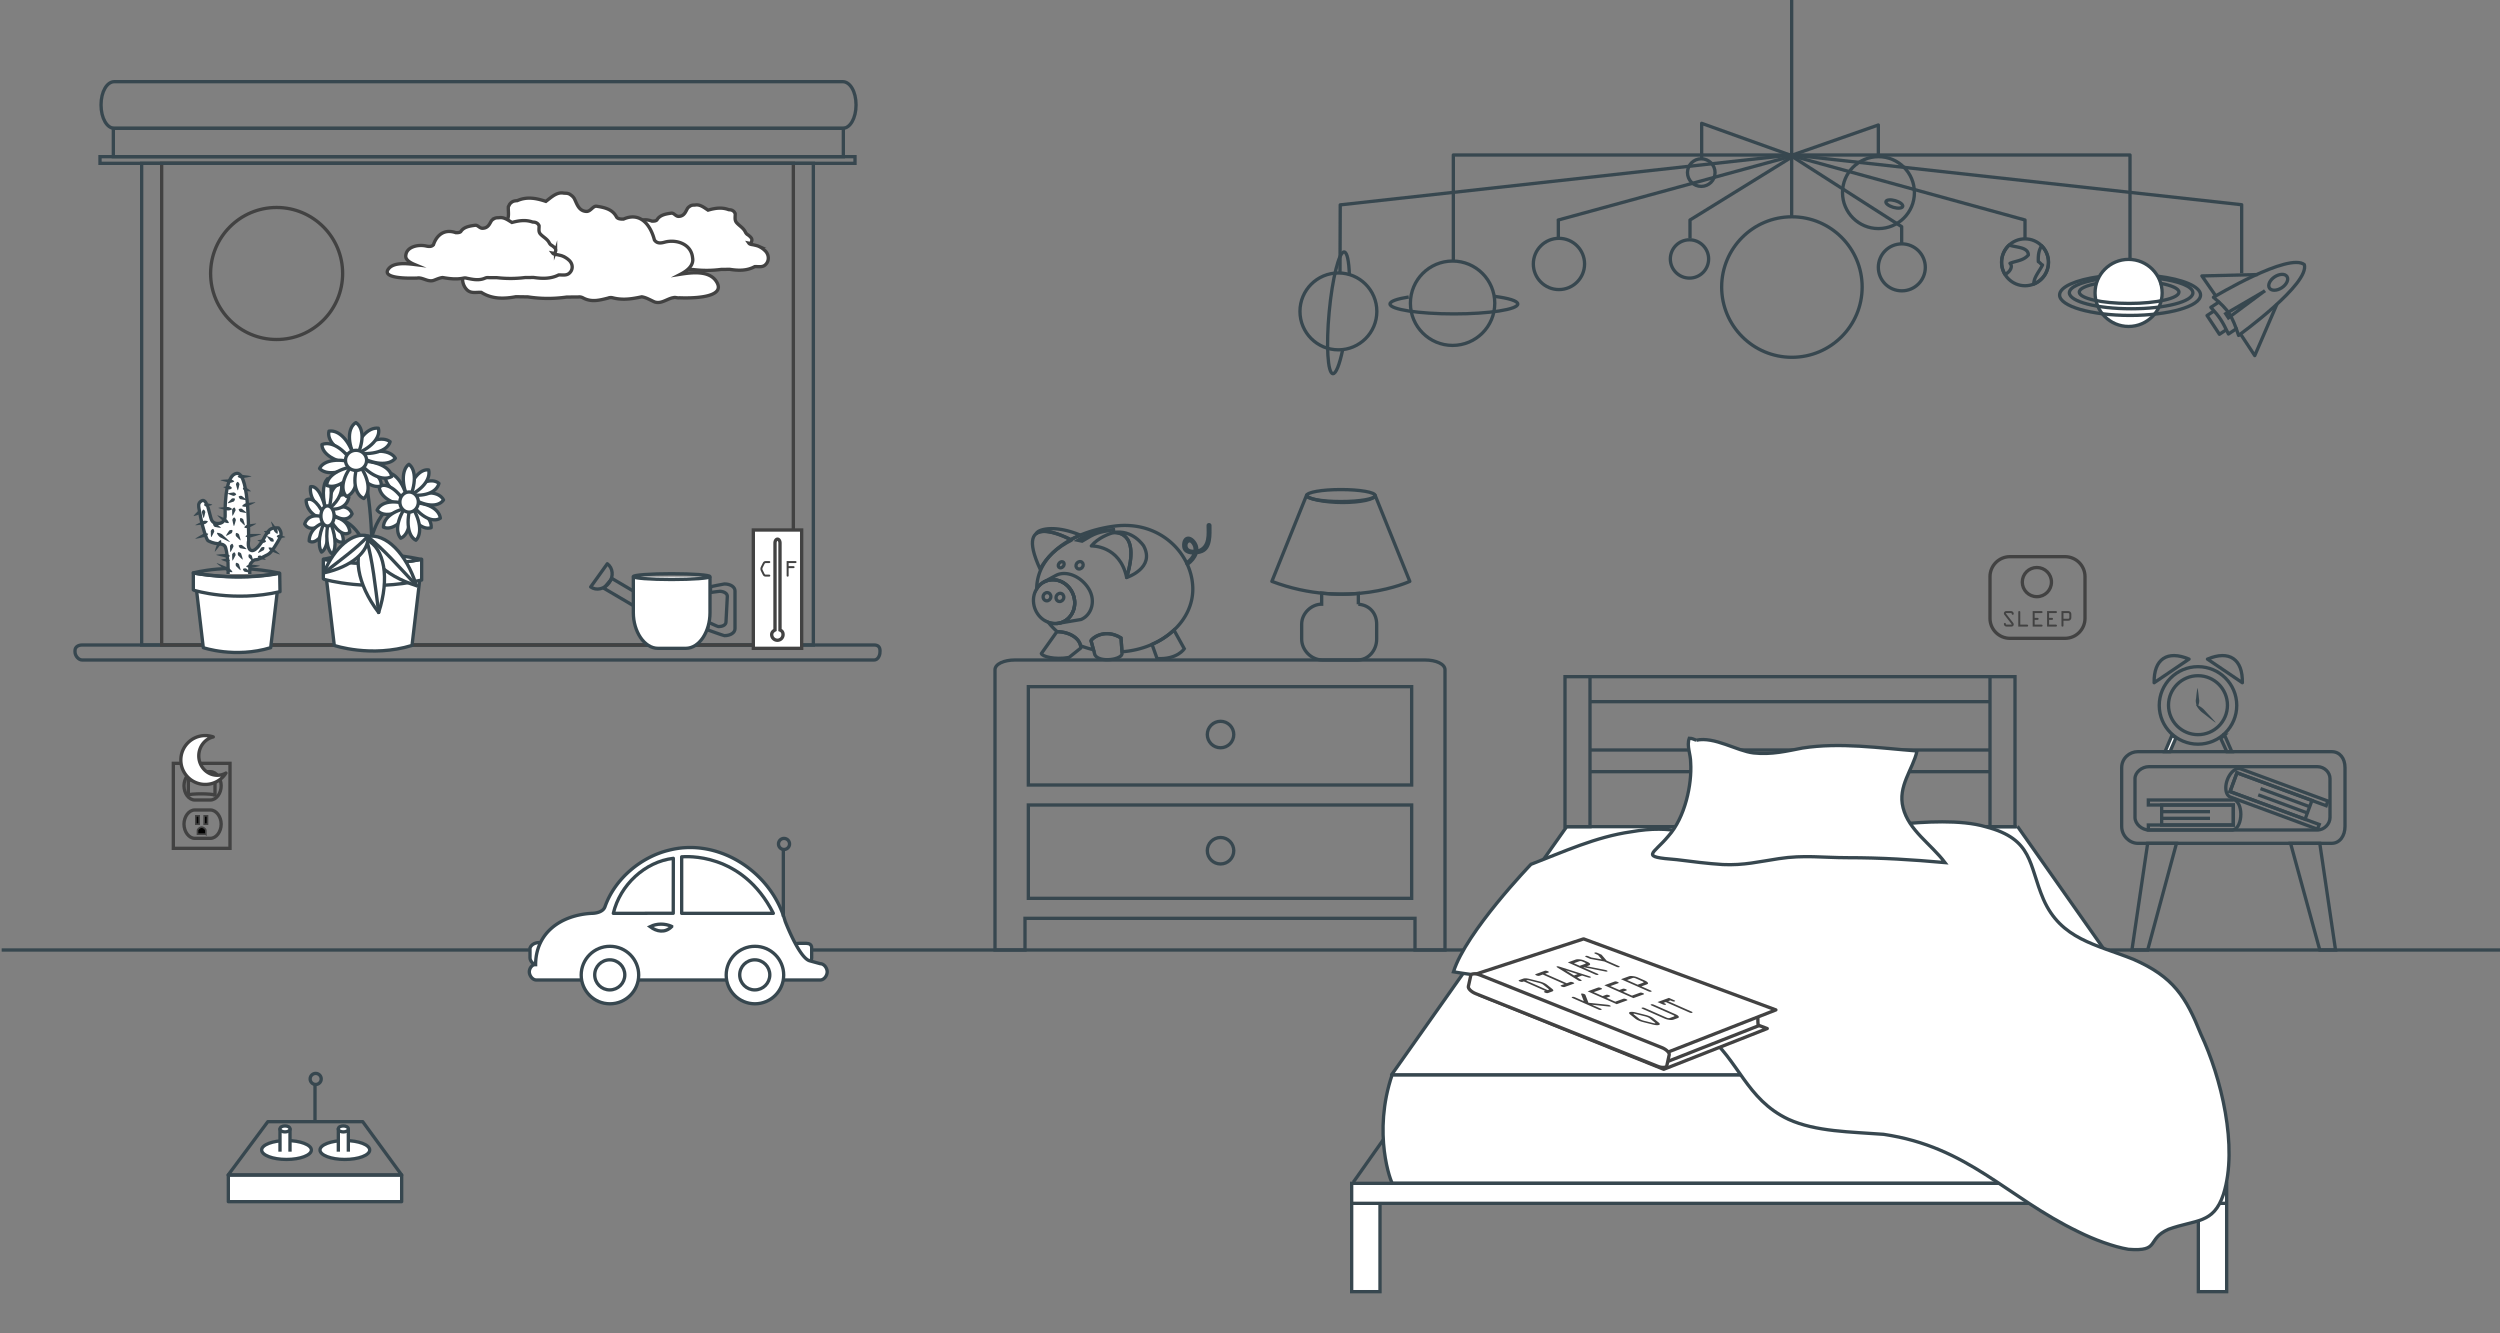 <svg xmlns="http://www.w3.org/2000/svg" xmlns:xlink="http://www.w3.org/1999/xlink" width="1500" height="800">
  <rect width="100%" height="100%" fill="#808080" stroke="none"/>
  <g id="Static" stroke="#37474F" stroke-width="2" stroke-miterlimit="10">
    <path id="floor" fill="none" d="M1 570h1500"/>
    <g id="nightstand" fill="none">
      <path id="standSurface" d="M1398.926 451h-116.229c-4.971 0-9.697 3.942-9.697 9.629v35.178c0 5.687 4.727 10.193 9.697 10.193h116.229c4.969 0 8.074-4.507 8.074-10.193v-35.178c0-5.687-3.105-9.629-8.074-9.629zm-.926 39.515c0 3.772-3.334 7.485-7.649 7.485H1289.39c-4.316 0-8.39-3.713-8.39-7.485v-23.331c0-3.773 4.073-7.184 8.39-7.184h100.961c4.315 0 7.649 3.41 7.649 7.184v23.331z"/>
      <path id="standLegLeft" d="M1306.032 505.5l-17.428 64.5h-9.451l9.451-64H1307"/>
      <path id="standLegRight" d="M1374.205 505.5l17.664 64.5h9.449l-9.449-64H1373"/>
      <g id="bookLeft">
        <path id="pagesLeft" d="M1297 483h43v12h-43z"/>
        <path id="coverLeft" d="M1344.5 488.5c0 4.48-1.73 8.45-4 9.141-.24.069-.49.359-.75.359H1289v-3h51v-12h-51v-3h50.75c.26 0 .51-.21.75-.141 2.27.691 4 4.161 4 8.641z"/>
        <path id="pageLineLeftB" d="M1297 487h29"/>
        <path id="pageLineLeftA" d="M1297 491h29"/>
      </g>
      <g id="bookRight">
        <path id="pagesRight" transform="rotate(110.249 1362.642 477.593)" d="M1356.656 453.634h11.999v48.001h-11.999z"/>
        <path id="coverRight" d="M1336.386 467.941c1.552-4.203 4.641-7.029 7.24-6.805.274.026.548.085.817.185l52.286 19.294-1.038 2.814-53.477-19.732-4.152 11.258 53.475 19.732-1.039 2.815-52.285-19.295a3.195 3.195 0 0 1-.742-.39c-2.122-1.518-2.635-5.672-1.085-9.876z"/>
        <path id="pageLineRightB" d="M1384.947 487.992l-30.021-11.078"/>
        <path id="pageLineRightA" d="M1386.332 484.24l-30.02-11.078"/>
      </g>
    </g>
    <g id="bed">
      <path fill="#FFFFFF" stroke-linejoin="round" d="M1210.449 495.75L1315 644.363V645H835l-.051-.137L940 496h270"/>
      <path fill="#FFFFFF" d="M835.43 644.449c-12.309 35.701-.592 65.551 0 65.551H835h481l-.175-1c.593 0 12.308-29.35 0-65.051L1316 645H835"/>
      <path fill="none" d="M939 406h15v90h-15zM1194 406h15v90h-15zM954 406h240v15H954zM954 450h240v13H954zM829.942 683.868l-17.993 25.495"/>
      <path fill="#FFFFFF" d="M811 710h525v12H811zM811 722h17v53h-17zM1319 722h17v53h-17z"/>
      <path fill="#FFFFFF" stroke-linecap="round" d="M918.582 518.592c19.499-7.499 38.998-16.498 59.997-19.498 25.499-4.5 35.998 1.5 59.997 7.5 37.498 7.499 64.496-6 100.494-12 15-1.5 37.499-3 52.498 1.5 28.498 7.5 25.498 22.498 34.498 43.498 10.5 23.998 31.498 26.998 53.997 35.998 23.999 10.499 31.499 22.499 40.498 44.997 12 25.499 22.499 67.497 13.5 95.996-6 17.999-16.5 14.999-32.999 20.999-13.499 5.999-4.5 13.499-23.998 11.999-9-1.5-21-6-29.999-10.5-43.498-20.999-65.997-50.997-116.994-58.497-19.499-1.5-40.498-1.5-56.997-8.999-25.499-12-29.998-35.998-49.498-50.998-44.997-37.498-98.994-28.498-151.492-37.498 7.5-23.998 46.498-64.497 46.498-64.497z"/>
      <path fill="#FFFFFF" d="M1017.76 444.129c10.899-2.35 24.314 6.461 34.376 7.637 10.899 1.174 20.122-1.176 29.344-2.938 22.638-3.524 46.114 0 68.752 1.762-2.515 11.161-11.738 21.146-8.384 34.07 3.354 13.51 16.768 21.734 25.152 32.895-20.123-1.763-37.729-2.937-58.689-2.937-14.254 0-25.992-1.763-41.083.587-11.739 1.764-20.961 4.112-33.538 3.525-9.222-.588-18.445-1.762-27.668-2.938-22.637-1.762-14.254-2.937-5.03-14.097 10.062-11.161 14.253-31.133 13.414-44.056 0-5.287-2.516-9.986-.837-14.686 1.675.001 2.514.588 4.191 1.176"/>
    </g>
  </g>
  <g id="Objects">
    <g id="window_1_" fill="none" stroke="#37474F" stroke-width="2" stroke-miterlimit="10">
      <path id="windowSill" d="M528 391.086c0 2.412-1.364 4.914-3.521 4.914H49.28c-2.157 0-4.28-2.502-4.28-4.914v-.672c0-2.412 2.123-3.414 4.28-3.414h475.198c2.157 0 3.521 1.002 3.521 3.414v.672z"/>
      <path id="windowFrame" d="M85 98h403v289H85z"/>
    </g>
    <g id="dresser" fill="none" stroke="#37474F" stroke-width="2" stroke-miterlimit="10">
      <path id="dresserFrame" d="M867 401.908V570h-18v-19H615v19h-18V401.908c0-3.508 5.361-5.908 11.991-5.908h246c6.63 0 12.009 2.4 12.009 5.908z"/>
      <g id="drawers">
        <path id="drawerBottom" d="M617 483h230v56H617z"/>
        <path id="drawerTop" d="M617 412h230v59H617z"/>
      </g>
      <g id="knobs">
        <circle id="knobTop" cx="732.324" cy="440.72" r="7.94"/>
        <circle id="knobBottom" cx="732.324" cy="510.439" r="7.94"/>
      </g>
    </g>
    <g id="sleep">
      <path id="sleepMount" fill="none" stroke="#424242" stroke-width="2" stroke-linecap="round" stroke-linejoin="round" stroke-miterlimit="10" d="M1251 371c0 6.627-5.373 12-12 12h-33c-6.627 0-12-5.373-12-12v-25c0-6.627 5.373-12 12-12h33c6.627 0 12 5.373 12 12v25z"/>
      <circle id="sleepButton" fill="none" stroke="#424242" stroke-width="2" stroke-linecap="round" stroke-linejoin="round" stroke-miterlimit="10" cx="1222.125" cy="349.25" r="8.75"/>
      <g id="sleepText" fill="#424242">
        <path d="M1207.828 373.622c.238.312.42.587.42.995 0 .9-.684 1.355-1.512 1.355h-2.639c-.455 0-.852-.084-1.211-.384-.324-.264-.564-.696-.564-1.115 0-.384.217-.72.637-.72.348 0 .563.288.563.612 0 .36.191.408.527.408h2.604c.096 0 .396.036.396-.144 0-.096-.168-.276-.217-.348l-4.113-5.289c-.252-.324-.396-.564-.396-.984 0-.479.229-.887.637-1.151.336-.216.611-.216.994-.216h2.543c.455 0 .84.096 1.188.396.313.276.564.72.564 1.139 0 .384-.193.696-.625.696-.359 0-.574-.228-.574-.563 0-.408-.205-.468-.576-.468h-2.543c-.133 0-.408-.036-.408.167 0 .108.133.252.18.324l4.125 5.29zM1216.287 374.773c.313 0 .6.168.6.6s-.287.6-.6.6h-5.324v-8.731c0-.384.168-.6.6-.6s.6.216.6.6v7.532h4.124zM1224.928 374.773c.311 0 .6.168.6.6s-.289.6-.6.6h-5.326v-9.331h5.326c.311 0 .6.168.6.6 0 .432-.289.6-.6.6h-4.127v2.866h1.764c.313 0 .6.168.6.6s-.287.6-.6.6h-1.764v2.867h4.127zM1233.568 374.773c.311 0 .6.168.6.6s-.289.6-.6.6h-5.326v-9.331h5.326c.311 0 .6.168.6.6 0 .432-.289.6-.6.6h-4.127v2.866h1.764c.313 0 .6.168.6.6s-.287.6-.6.6h-1.764v2.867h4.127zM1238.082 375.373c0 .384-.168.6-.6.6s-.6-.216-.6-.6v-8.731h3.98c.553 0 .947.084 1.379.492.518.48.564.924.564 1.571v1.631c0 .611-.047 1.043-.492 1.535-.467.527-.959.576-1.607.576h-2.625v2.926zm0-4.126h2.662c.707 0 .863-.18.863-.863v-1.679c0-.684-.156-.863-.863-.863h-2.662v3.405z"/>
      </g>
    </g>
    <g id="nightLight" stroke="#424242" stroke-miterlimit="10">
      <path id="nightLightMount" fill="none" stroke-width="2" d="M104 458h34v51h-34z"/>
      <g id="prongs">
        <path id="ground" d="M123.5 500.5v-2.151c0-1.169-1.754-2.099-2.5-2.099-.744 0-2.5.963-2.5 2.131v2.119h5z"/>
        <path id="prongRight" d="M122.5 489.5h2v5h-2z"/>
        <path id="prongLeft" d="M117.5 489.5h2v5h-2z"/>
      </g>
      <g id="outlets" fill="none" stroke-width="2">
        <path id="outletBottom" d="M126.22 503c3.578 0 6.482-4.023 6.482-8.5s-2.904-8.5-6.482-8.5h-9.343c-3.582 0-6.482 4.023-6.482 8.5 0 4.478 2.9 8.5 6.482 8.5h9.343z"/>
        <path id="outletTop" d="M126.22 480c3.578 0 6.482-4.023 6.482-8.5s-2.904-8.5-6.482-8.5h-9.343c-3.582 0-6.482 4.023-6.482 8.5 0 4.478 2.9 8.5 6.482 8.5h9.343z"/>
      </g>
      <path id="moonLightBottom" fill="none" stroke-width="2" stroke-linecap="round" stroke-linejoin="round" d="M128.362 477c0-.387-4.118-.701-7.681-.701-3.563 0-7.682.314-7.682.701v-9h16v9"/>
      <path id="moonLightTop" fill="#FFFFFF" stroke-width="2" stroke-linecap="square" stroke-linejoin="round" d="M135.559 463.834a14.635 14.635 0 0 1-12.394 6.826c-8.095 0-14.666-6.56-14.666-14.654 0-8.107 6.57-14.666 14.666-14.666 1.674 0 3.295.288 4.799.811-4.97 1.163-8.692 5.813-8.692 11.359 0 6.432 4.991 11.646 11.146 11.646 1.856 0 3.605-.468 5.141-1.322z"/>
    </g>
    <g id="outside_1_">
      <path id="sky" fill="none" stroke="#424242" stroke-width="2" stroke-miterlimit="10" d="M97 98h379v289H97z"/>
      <path id="moonCutout" fill="none" d="M204.31 174.084c-7.865 10.351-21.908 14.695-34.621 9.739-15.366-5.991-22.966-23.304-16.975-38.671 4.235-10.86 14.125-17.84 24.986-18.885"/>
      <circle id="outsideSun" fill="none" stroke="#424242" stroke-width="2" stroke-miterlimit="10" cx="165.974" cy="164.096" r="39.609"/>
      <g id="clouds" fill="#FFFFFF" stroke="#424242" stroke-width="2" stroke-miterlimit="10">
        <path id="cloudRight" d="M369.476 161.938c-.931-.214-1.684.199-2.563.058-.542.02-1.133.032-1.762.041-6.916.083-18.284-.668-14.316-6.054 3.029-4.244 10.704-3.427 15.55-2.775-3.138-1.4-5-3.032-5.246-4.926a3.465 3.465 0 0 1 .051-1.166c.574-5.258 7.053-6.913 11.85-5.898.422.099.841.192 1.249.256.816.127 1.593.139 2.29-.141a2.96 2.96 0 0 0 1.159-.854c1.507-4.943 4.896-8.93 10.085-8.574 1.039.072 2.15.318 3.339.776.988.006 2.319.006 2.984-.712 1.663-2.874 4.99-3.592 8.649-4.072 1.664-.239 2.662 2.155 4.658 1.917 3.326-.241 3.992-3.113 5.146-4.92.526-.672 1.177-1.069 1.853-1.466a4.238 4.238 0 0 1 1.251-.354c.442-.021.892-.043 1.347-.058 2.601-.456 4.721 1.012 6.865 2.455.307.207.613.413.922.614 4.166-1.198 8.201-1.861 12.397-.274.293.019.594.038.896.075.3.04.602.098.895.198.326.132.626.299.897.496.271.196.512.424.709.68.086.286.347.552.477.819.129 1.858-.521 3.851.78 5.447 1.691 1.992 4.165 3.188 5.337 5.713.129.265.325.597.579.903.255.306.569.583.936.741.253.2.515.396.767.604.506.414.967.881 1.355 1.45.145.275.236.56.264.854.028.296-.008.601-.118.92a3.777 3.777 0 0 1-.238.62 5.332 5.332 0 0 1-.343.6c-.154.196-.62.097-1.083 0 .62.88 2.322.783 3.379 1.133.399.082.798.165 1.183.285.41.095.811.22 1.204.396a12.91 12.91 0 0 1 2.515 1.448c.464.341.895.708 1.282 1.094 2.608 2.336 2.91 6.476.046 8.82-1.406 1.103-3.146.92-4.847.86a10.975 10.975 0 0 0-1.258.009c-4.743 2.581-9.867 2.442-15.047 1.618l-1.761.026c-.565.008-1.13.013-1.694.021l-1.694.019c-5.792.758-11.217.758-16.919.061l-1.689-.004-1.583-.005c-.529-.001-1.057-.004-1.583-.006a3.755 3.755 0 0 0-2.099.299c-3.271 1.545-6.392 1.062-9.559.398-.453-.095-.907-.193-1.36-.286-.683-.25-1.437-.25-2.039-.112-3.823.846-7.301.529-10.979-.088a145.65 145.65 0 0 1-1.591-.28c-1.895.229-3.704 1.195-5.512 1.886-2.713.827-4.972-.828-7.583-1.466-.428-.087-.68-.119-.68-.119z"/>
        <path id="cloudCenter" d="M404.092 178.587c1.287-.345 2.33.32 3.545.091.749.032 1.567.053 2.437.067 9.566.134 25.292-1.077 19.803-9.752-4.19-6.835-14.806-5.521-21.51-4.47 4.341-2.256 6.916-4.885 7.256-7.936a6.454 6.454 0 0 0-.07-1.875c-.794-8.471-9.756-11.138-16.391-9.502-.584.159-1.163.31-1.727.412-1.13.204-2.204.221-3.167-.227-.578-.271-1.116-.71-1.603-1.375-2.085-7.965-6.773-14.386-13.951-13.812-1.437.116-2.973.511-4.618 1.25-1.367.011-3.208.011-4.128-1.147-2.3-4.629-6.901-5.787-11.963-6.56-2.301-.386-3.682 3.472-6.443 3.087-4.601-.386-5.522-5.014-7.118-7.925-.728-1.083-1.627-1.724-2.563-2.362a5.282 5.282 0 0 0-1.731-.57c-.612-.034-1.234-.071-1.863-.095-3.598-.735-6.53 1.63-9.496 3.954a95.07 95.07 0 0 1-1.276.988c-5.762-1.929-11.344-2.998-17.147-.44-.406.031-.822.061-1.239.121a5.537 5.537 0 0 0-1.238.317c-.45.213-.866.483-1.24.798a5.22 5.22 0 0 0-.981 1.095c-.12.46-.479.889-.66 1.319-.179 2.995.721 6.206-1.079 8.773-2.34 3.21-5.762 5.138-7.382 9.204-.179.428-.45.961-.801 1.456-.353.492-.788.939-1.295 1.193-.351.321-.712.637-1.061.972a10.64 10.64 0 0 0-1.875 2.336c-.199.443-.326.9-.365 1.375-.038.477.011.969.163 1.483.08.333.192.667.329.999.135.326.296.649.474.964.214.315.857.157 1.499 0-.857 1.418-3.211 1.262-4.674 1.825-.552.132-1.104.266-1.636.46a8.14 8.14 0 0 0-1.666.636 17.196 17.196 0 0 0-3.479 2.334 16.488 16.488 0 0 0-1.773 1.762c-3.608 3.765-4.025 10.432-.064 14.209 1.945 1.777 4.352 1.482 6.704 1.386a12.763 12.763 0 0 1 1.74.014c6.561 4.157 13.648 3.935 20.814 2.607.813.013 1.625.029 2.436.042.782.013 1.563.02 2.344.033l2.343.03c8.012 1.222 15.517 1.222 23.404.099.78-.001 1.559-.004 2.337-.006.73-.004 1.46-.006 2.19-.008l2.189-.01c1.027-.185 2.071.037 2.904.48 4.524 2.489 8.841 1.712 13.223.643.626-.155 1.254-.313 1.882-.461.944-.404 1.987-.404 2.82-.181 5.289 1.362 10.099.853 15.187-.141.727-.143 1.458-.295 2.2-.451 2.622.369 5.123 1.926 7.625 3.038 3.752 1.333 6.877-1.334 10.489-2.362.588-.132.936-.184.936-.184z"/>
        <path id="cloudLeft" d="M251.803 166.803c-.931-.199-1.684.185-2.563.053-.542.018-1.133.03-1.762.038-6.916.078-18.284-.621-14.316-5.626 3.029-3.944 10.704-3.186 15.55-2.579-3.138-1.301-5-2.818-5.246-4.578a2.992 2.992 0 0 1 .051-1.083c.574-4.887 7.053-6.426 11.85-5.482.422.092.841.179 1.249.238.816.118 1.593.129 2.29-.131.418-.156.807-.41 1.159-.793 1.507-4.595 4.896-8.3 10.085-7.969 1.039.067 2.15.295 3.339.721.988.006 2.319.006 2.984-.662 1.663-2.671 4.99-3.339 8.649-3.785 1.664-.223 2.662 2.003 4.658 1.781 3.326-.223 3.992-2.893 5.146-4.572.526-.625 1.177-.994 1.853-1.363a4.5 4.5 0 0 1 1.251-.329c.442-.02.892-.041 1.347-.054 2.601-.424 4.721.94 6.865 2.281.307.192.613.383.922.57 4.166-1.114 8.201-1.73 12.397-.255.293.018.594.035.896.069.3.037.602.091.895.184.326.123.626.278.897.46.271.183.512.395.709.632.086.265.347.513.477.76.129 1.728-.521 3.58.78 5.063 1.691 1.852 4.165 2.963 5.337 5.31.129.247.325.555.579.839.255.284.569.542.936.688.253.186.515.368.767.562.506.385.967.819 1.355 1.347.145.256.236.52.264.793.028.275-.008.559-.118.855a3.389 3.389 0 0 1-.238.576 4.931 4.931 0 0 1-.343.558c-.154.182-.62.09-1.083 0 .62.818 2.322.728 3.379 1.053.399.076.798.153 1.183.265.41.088.811.204 1.204.368a13.175 13.175 0 0 1 2.515 1.346c.464.317.895.658 1.282 1.017 2.608 2.172 2.91 6.019.046 8.198-1.406 1.025-3.146.855-4.847.799a11.703 11.703 0 0 0-1.258.009c-4.743 2.398-9.867 2.27-15.047 1.504l-1.761.024c-.565.007-1.13.012-1.694.02l-1.694.017c-5.792.705-11.217.705-16.919.057a267681.376 267681.376 0 0 1-3.272-.008c-.529-.001-1.057-.004-1.583-.006a4.026 4.026 0 0 0-2.099.277c-3.271 1.437-6.392.988-9.559.371-.453-.089-.907-.18-1.36-.266-.683-.233-1.437-.233-2.039-.104-3.823.786-7.301.492-10.979-.082-.526-.083-1.054-.17-1.591-.26-1.895.213-3.704 1.111-5.512 1.753-2.713.768-4.972-.77-7.583-1.363-.428-.076-.68-.106-.68-.106z"/>
      </g>
    </g>
    <g id="pail" stroke="#37474F" stroke-width="2" stroke-miterlimit="10">
      <g id="pailBody_1_">
        <path id="pailSpout" fill="none" stroke-linecap="round" stroke-linejoin="round" d="M379.974 363.354l-17.689-10.422 4.885-5.847 12.804 7.544"/>
        <path id="pailHandle" fill="none" stroke-linecap="round" stroke-linejoin="round" d="M434.648 350.378c-.488 0-8.231 1.622-8.231 1.622l-.238 3.514s5.396-.763 5.758-.745c2.784.145 4.539 1.511 4.457 3.078l-.803 15.461c-.082 1.569-1.969 2.747-4.753 2.601-.362-.019-5.863-2.602-5.863-2.602l-.314 4.644s9.5 3.44 9.987 3.44c3.753 0 6.352-1.865 6.352-4.167v-22.68c0-2.301-2.598-4.166-6.352-4.166z"/>
        <path id="pailNozzle" fill="none" stroke-linecap="round" stroke-linejoin="round" d="M364.374 338.258c3.391 2.427 3.909 7.51 1.158 11.354-2.751 3.842-7.73 4.99-11.121 2.562l9.963-13.916z"/>
        <path id="pailBody" fill="#FFFFFF" d="M426 346v21.61c0 11.303-6.351 21.39-14.536 21.39h-16.671C386.609 389 380 378.913 380 367.61V346"/>
      </g>
      <ellipse id="pailTop" fill="none" stroke-linecap="round" stroke-linejoin="round" cx="402.974" cy="345.96" rx="23" ry="1.734"/>
    </g>
    <g id="flowers" stroke="#37474F" stroke-width="2" stroke-linecap="round" stroke-miterlimit="10">
      <path id="flowerPotBottom" fill="#FFFFFF" stroke-linejoin="round" d="M252.647 341.072l-5.438 46.195c-24.646 7.509-46.638 0-46.638 0l-5.438-46.195 57.514-.103"/>
      <path id="flowerPotLip" fill="#FFFFFF" stroke-linejoin="round" d="M253 348v-12.421c-29.53 5.778-59 .005-59-.051v11.71l.565.389s27.216 7.882 58.435.373"/>
      <path id="flowerPotTop" fill="#FFFFFF" stroke-linejoin="round" d="M252.824 335.631c-33.979-7.241-58.47-.046-58.47-.103 0 .056 29.617 5.881 58.47.103z"/>
      <g id="stems" fill="none">
        <path id="stemCenter" d="M223.362 338.243c0-33.348-4.155-60.332-9.29-60.332"/>
        <path id="stemLeft" d="M220.369 337.471c0-15.096-10.304-27.313-23.038-27.313"/>
        <path id="stemRight" d="M220.981 338.243c0-20.399 9.535-36.905 21.318-36.905"/>
      </g>
      <g id="leaves">
        <g id="leafRight">
          <path fill="#FFFFFF" d="M220.494 321.887c10.97-2.106 23.341 10.161 29.352 29.442l-.052.052c-19.282-6.01-31.637-18.468-29.53-29.438"/>
          <path fill="none" d="M220.494 321.887c9.434 7.373 19.064 18.379 29.352 29.442"/>
        </g>
        <g id="leafCenter">
          <path fill="#FFFFFF" d="M219.961 323.9c10.784 4.935 13.926 23.162 7.25 43.538l-.078.014c-12.972-17.074-15.984-35.455-7.406-43.644"/>
          <path fill="none" d="M219.961 323.9c3.618 12.186 5.167 27.634 7.25 43.538"/>
        </g>
        <g id="leafLeft">
          <path fill="#FFFFFF" d="M220.729 321.743c.924 9.182-10.081 18.456-26.388 21.981l-.039-.048c6.367-15.421 17.527-24.667 26.398-22.125"/>
          <path fill="none" d="M220.729 321.743c-6.761 7.22-16.526 14.331-26.388 21.981"/>
        </g>
      </g>
      <g id="petals" fill="#FFFFFF">
        <g id="petalsRight">
          <path d="M258.608 316.63c-5.018 1.639-11.372-3.958-15.092-13.451l.021-.029c9.281 2.058 15.637 7.752 15.175 13.439"/>
          <path d="M264.127 310.976c-4.534 2.861-11.905-.979-17.541-9.275l.015-.034c9.466-.341 16.859 3.595 17.618 9.244"/>
          <path d="M266.053 300.054c-3.256 4.472-11.405 3.843-19.438-1.625l.002-.038c8.693-4.098 16.895-3.389 19.5 1.564"/>
          <path d="M263.342 290.152c-1.474 5.478-9.243 8.234-18.573 6.459l-.01-.035c6.641-7.36 14.486-10.064 18.608-6.542"/>
          <path d="M257.21 282.067c1.284 5.534-4.124 12.209-12.988 15.845l-.025-.025c2.291-10.015 7.789-16.687 12.98-15.935"/>
          <path d="M245.393 278.587c4.317 3.233 4.301 12.413-.152 21.413h-.034c-4.348-9-4.263-18.22.092-21.392"/>
          <path d="M231.343 283.679c5.186-.795 10.693 5.782 13.057 15.778l-.026.024c-8.889-3.559-14.383-10.235-13.139-15.78"/>
          <path d="M227.616 291.708c4.832-2.206 11.691 2.629 16.308 11.643l-.02.031c-9.426-.979-16.298-5.913-16.388-11.621"/>
          <path d="M226.323 305.992c2.326-5.115 10.415-6.358 19.321-2.843l.003.038c-7.711 5.988-15.869 7.165-19.367 2.916"/>
          <path d="M230.062 316.161c.106-5.708 6.941-10.584 16.374-11.534l.017.032c-4.64 8.997-11.562 13.846-16.387 11.623"/>
          <path d="M240.366 322.842c-3.548-4.199-1.713-12.875 4.49-20.676l.033.01c2.366 9.993.45 18.715-4.443 20.751"/>
          <path d="M249.453 324.087c-4.728-2.457-5.99-11.253-2.899-21.011l.034-.004c5.61 8.314 6.813 17.186 2.968 21.061"/>
        </g>
        <g id="petalsLeft">
          <path d="M205.896 324.968c-3.584 1.639-8.122-3.958-10.779-13.451l.015-.029c6.629 2.058 11.168 7.752 10.838 13.439"/>
          <path d="M209.835 319.314c-3.237 2.861-8.5-.979-12.525-9.275l.01-.034c6.761-.341 12.04 3.595 12.583 9.244"/>
          <path d="M211.212 308.393c-2.326 4.472-8.145 3.843-13.882-1.625l.002-.037c6.208-4.099 12.065-3.389 13.926 1.564"/>
          <path d="M209.275 298.491c-1.052 5.478-6.6 8.234-13.264 6.459l-.007-.035c4.742-7.359 10.345-10.063 13.29-6.542"/>
          <path d="M204.897 290.405c.916 5.534-2.946 12.209-9.276 15.845l-.017-.025c1.635-10.015 5.562-16.687 9.27-15.936"/>
          <path d="M196.457 287.257c3.083 3.232 3.072 11.743-.109 21.743h-.024c-3.105-10-3.044-18.385.065-21.557"/>
          <path d="M186.423 292.017c3.703-.795 7.636 5.782 9.325 15.778l-.019.024c-6.348-3.559-10.272-10.235-9.384-15.78"/>
          <path d="M183.762 300.046c3.45-2.206 8.348 2.629 11.646 11.643l-.014.031c-6.732-.979-11.64-5.913-11.704-11.621"/>
          <path d="M182.838 314.331c1.661-5.115 7.438-6.358 13.798-2.842l.002.037c-5.507 5.989-11.334 7.165-13.832 2.917"/>
          <path d="M185.508 324.499c.076-5.707 4.957-10.584 11.693-11.534l.013.032c-3.314 8.996-8.258 13.845-11.703 11.623"/>
          <path d="M192.867 331.18c-2.534-4.199-1.223-12.875 3.207-20.676l.023.01c1.689 9.993.321 18.715-3.173 20.751"/>
          <path d="M199.356 332.426c-3.376-2.457-4.278-11.253-2.07-21.012l.024-.004c4.007 8.314 4.865 17.186 2.119 21.062"/>
        </g>
        <g id="petalsCenter">
          <path d="M228.637 291.614c-5.728 1.639-12.98-3.957-17.227-13.45l.024-.029c10.595 2.058 17.85 7.752 17.322 13.439"/>
          <path d="M234.937 285.96c-5.175 2.861-13.589-.979-20.022-9.275l.018-.034c10.805-.341 19.244 3.594 20.109 9.243"/>
          <path d="M237.136 275.039c-3.717 4.472-13.019 3.843-22.188-1.625l.002-.037c9.923-4.098 19.286-3.389 22.26 1.564"/>
          <path d="M234.041 265.137c-1.683 5.478-10.55 8.234-21.2 6.46l-.012-.036c7.581-7.359 16.536-10.063 21.242-6.542"/>
          <path d="M227.041 257.051c1.465 5.535-4.707 12.209-14.825 15.845l-.029-.025c2.615-10.015 8.891-16.687 14.817-15.935"/>
          <path d="M213.552 253.579c4.928 3.233 4.909 12.421-.174 21.421h-.039c-4.963-9-4.866-18.223.106-21.396"/>
          <path d="M197.515 258.663c5.919-.795 12.206 5.782 14.904 15.778l-.029.024c-10.147-3.559-16.419-10.234-14.999-15.779"/>
          <path d="M193.26 266.693c5.515-2.206 13.345 2.629 18.616 11.642l-.022.031c-10.761-.979-18.604-5.913-18.707-11.621"/>
          <path d="M191.785 280.977c2.654-5.115 11.888-6.358 22.054-2.842l.003.037c-8.803 5.989-18.114 7.166-22.107 2.917"/>
          <path d="M196.052 291.145c.122-5.707 7.922-10.584 18.69-11.534l.019.032c-5.296 8.996-13.197 13.846-18.705 11.623"/>
          <path d="M207.814 297.827c-4.05-4.199-1.956-12.875 5.125-20.676l.038.01c2.701 9.993.514 18.715-5.072 20.75"/>
          <path d="M218.187 299.072c-5.396-2.457-6.837-11.253-3.31-21.011l.039-.004c6.405 8.314 7.778 17.186 3.388 21.062"/>
        </g>
      </g>
      <g id="stamens" fill="#FFFFFF">
        <ellipse id="stamenRight" cx="245.458" cy="301.239" rx="5.556" ry="6.056"/>
        <ellipse id="stamenLeft" cx="196.504" cy="309.578" rx="3.968" ry="6.055"/>
        <ellipse id="stamenCenter" cx="213.627" cy="276.224" rx="6.342" ry="6.056"/>
      </g>
    </g>
    <g id="blinds" fill="none" stroke="#37474F" stroke-width="2" stroke-miterlimit="10">
      <path id="blindsBottom" d="M60 94h453v4H60z"/>
      <path id="blindsMiddle" d="M68 77h438v17H68z"/>
      <path id="blindsTop" d="M505.625 77c4.418 0 8-6.054 8-14.063S510.043 49 505.625 49h-437c-4.418 0-8 5.929-8 13.938S64.207 77 68.625 77h437z"/>
    </g>
    <g id="cactus">
      <path id="cactusPotBody" fill="#FFFFFF" stroke="#37474F" stroke-width="2" stroke-linecap="round" stroke-linejoin="round" stroke-miterlimit="10" d="M167.128 348.553l-4.713 40.053c-21.371 6.512-40.439 0-40.439 0l-4.715-40.053 49.867-.09"/>
      <path id="cactusPotLip" fill="#FFFFFF" stroke="#37474F" stroke-width="2" stroke-linecap="round" stroke-linejoin="round" stroke-miterlimit="10" d="M168 355l-.184-11.004c-26.338 5.011-51.816-.202-51.816-.25v10.153l.647.337S140.156 361.51 168 355"/>
      <path id="cactusPotTop" fill="none" stroke="#37474F" stroke-width="2" stroke-linecap="round" stroke-linejoin="round" stroke-miterlimit="10" d="M167.474 343.834c-29.914-6.278-51.474-.04-51.474-.088 0 .048 26.073 5.099 51.474.088z"/>
      <path id="cactusBody" fill="#FFFFFF" stroke="#37474F" stroke-width="2" stroke-miterlimit="10" d="M149.85 344.399s0-4.334.199-5.443c.2-1.109 2.094-3.226 3.49-3.126 1.397.103 5.285-2.116 7.378-3.225 2.094-1.108 5.483-7.055 7.179-10.079 1.695-3.024-.997-5.745-.997-5.745s-2.592-.403-4.586.604c-1.995 1.008-4.761 6.731-4.761 6.731s-4.112 6.879-6.805 6.201c-2.692-.677-1.826-5.735-1.826-5.735S150.017 284 142.24 284h.331c-8.45 0-7.475 25.363-7.475 25.363s.221 4.386-3.817 4.717c-4.037.329-4.486-2.452-4.86-3.662-.374-1.209-1.72-6.833-1.944-6.91-.224-.075-1.271-4.324-3.589-2.963-2.318 1.361-1.646 3.318-1.496 4.604.15 1.285 1.645 8.313 1.645 8.313s2.618 10.506 3.889 11.035c1.271.529 2.692 1.51 6.655 1.813 3.963.302 3.665 2.419 4.038 3.251.375.831 1.122 7.558 1.196 8.012.075.453.075 6.826.075 6.826"/>
      <g id="thorns">
        <path fill="#37474F" d="M134.083 292.191s1.307-.32 2.593-.438c.321-.026.654-.163.951-.146.295.031.561.162.783.323.448.298.717.777.717.777l-.021.199s-.361.415-.859.616c-.25.113-.537.187-.833.158-.294-.043-.592-.245-.901-.335-1.236-.376-2.451-.954-2.451-.954l.021-.2zM132.803 335.709s1.307-.32 2.594-.438c.321-.026.654-.163.951-.146.295.032.561.162.783.323.448.298.717.777.717.777l-.021.199s-.361.414-.859.616c-.25.113-.537.187-.833.158-.294-.044-.592-.245-.902-.335-1.236-.375-2.451-.954-2.451-.954l.021-.2zM136.643 296.031s1.307-.32 2.593-.438c.321-.026.654-.163.951-.146.295.031.561.162.783.323.448.298.717.777.717.777l-.021.199s-.361.415-.859.616c-.25.113-.537.187-.833.158-.294-.043-.592-.245-.901-.335-1.236-.376-2.451-.954-2.451-.954l.021-.2zM160.242 321.646s1.281.413 2.438.986c.287.146.642.205.886.375.235.182.393.432.498.686.225.489.203 1.038.204 1.038l-.122.159s-.524.164-1.055.074a1.656 1.656 0 0 1-.792-.302c-.228-.191-.376-.519-.592-.758-.856-.968-1.588-2.098-1.588-2.098l.123-.16zM154.563 324.19s1.307-.32 2.594-.438c.321-.026.654-.163.951-.146.295.032.561.162.783.323.448.298.717.777.717.777l-.021.199s-.361.414-.859.616c-.25.113-.537.187-.833.158-.294-.044-.592-.245-.902-.335-1.236-.375-2.451-.954-2.451-.954l.021-.2zM150.44 294.841s-1.345-.039-2.617-.267c-.316-.061-.673-.017-.955-.112a1.651 1.651 0 0 1-.669-.52c-.352-.406-.484-.939-.484-.939l.072-.187s.458-.304.992-.365c.271-.042.567-.037.845.069.272.12.505.394.78.563a20.297 20.297 0 0 1 2.109 1.571l-.073.187zM171.105 322.345s-1.307.32-2.593.438c-.321.026-.654.163-.951.146a1.66 1.66 0 0 1-.784-.323c-.447-.298-.717-.777-.717-.777l.021-.199s.361-.415.859-.616c.25-.113.537-.187.833-.158.294.043.592.245.901.335 1.236.375 2.451.954 2.451.954l-.02.2zM147.823 300.084s-1.341-.111-2.599-.407c-.313-.078-.672-.053-.948-.164a1.659 1.659 0 0 1-.641-.555c-.33-.425-.433-.965-.433-.965l.082-.182s.474-.278 1.011-.311c.273-.027.568-.007.839.114.265.135.484.42.749.604a20.396 20.396 0 0 1 2.022 1.683l-.082.183zM150.383 343.604s-1.342-.111-2.599-.408c-.313-.078-.672-.054-.948-.164a1.652 1.652 0 0 1-.641-.555c-.33-.425-.433-.965-.433-.964l.082-.183s.474-.278 1.011-.311a1.66 1.66 0 0 1 .84.115c.265.135.484.42.749.604a20.396 20.396 0 0 1 2.022 1.683l-.083.183zM146.777 315.25s-1.042-.853-1.908-1.811c-.214-.241-.523-.425-.688-.673a1.64 1.64 0 0 1-.212-.82c-.03-.537.191-1.04.191-1.04l.171-.104s.548.04 1.009.318c.24.132.471.317.626.571.142.262.16.621.273.922.442 1.214.709 2.533.709 2.533l-.171.104zM144.217 342.13s-1.042-.853-1.908-1.812c-.213-.241-.522-.425-.688-.673a1.653 1.653 0 0 1-.212-.82 2.567 2.567 0 0 1 .191-1.04l.171-.104s.548.04 1.009.318c.241.133.472.317.626.571.142.261.16.621.273.922.441 1.214.709 2.533.708 2.533l-.17.105zM151.896 337.011s-1.042-.854-1.908-1.812c-.213-.241-.522-.425-.687-.673a1.642 1.642 0 0 1-.212-.82c-.03-.537.191-1.04.191-1.04l.171-.104s.548.04 1.009.318c.24.133.472.317.626.571.142.261.16.621.273.922.441 1.214.708 2.533.708 2.533l-.171.105zM145.497 335.73s-1.042-.853-1.908-1.812c-.213-.241-.522-.425-.688-.673a1.653 1.653 0 0 1-.212-.82c-.03-.537.191-1.04.191-1.04l.171-.104s.548.04 1.009.318c.241.133.472.317.626.571.142.261.16.621.273.922.441 1.214.709 2.533.708 2.533l-.17.105zM144.217 324.21s-1.042-.853-1.908-1.811c-.213-.242-.522-.425-.688-.673a1.653 1.653 0 0 1-.212-.82c-.03-.537.191-1.04.191-1.04l.171-.104s.548.04 1.009.318c.241.132.472.317.626.571.142.262.16.621.273.922.441 1.214.709 2.533.708 2.533l-.17.104zM167.765 332.673s-1.895-.604-3.685-1.382c-.446-.198-.949-.299-1.345-.521a3.537 3.537 0 0 1-.942-.843 3.761 3.761 0 0 1-.681-1.221l.103-.172s.646-.138 1.398.019c.382.067.799.196 1.189.427.383.244.712.638 1.098.936a44.624 44.624 0 0 1 2.968 2.584l-.103.173zM117.236 314.988s1.723-.992 3.504-1.79c.447-.196.861-.499 1.292-.643.435-.129.87-.154 1.257-.127.768.03 1.361.32 1.361.32l.058.191s-.333.57-.956 1.02a3.536 3.536 0 0 1-1.118.59c-.438.118-.951.096-1.431.18-1.925.322-3.91.45-3.91.45l-.057-.191zM147.823 307.764s-1.341-.111-2.599-.408c-.313-.078-.672-.053-.948-.164a1.656 1.656 0 0 1-.64-.555c-.33-.425-.433-.965-.433-.965l.082-.182s.474-.278 1.011-.311c.273-.027.568-.006.839.115.265.135.484.42.749.604a20.396 20.396 0 0 1 2.022 1.683l-.083.183zM147.823 329.524s-1.341-.111-2.599-.408c-.313-.078-.672-.054-.948-.164a1.656 1.656 0 0 1-.64-.555c-.33-.425-.433-.965-.433-.965l.082-.182s.474-.278 1.011-.311c.273-.027.568-.006.839.115.265.135.484.42.749.604a20.396 20.396 0 0 1 2.022 1.683l-.083.183zM140.256 315.559s-.412-1.282-.621-2.557c-.048-.319-.208-.641-.213-.938.011-.297.122-.571.267-.805.266-.467.725-.77.724-.77l.2.006s.439.331.675.814c.13.242.224.522.216.819-.022.297-.202.608-.271.923-.288 1.26-.778 2.513-.778 2.513l-.199-.005zM132.464 316.725s-1.342-.111-2.599-.408c-.313-.078-.672-.054-.948-.164a1.666 1.666 0 0 1-.641-.555c-.33-.425-.433-.965-.433-.965l.082-.182s.474-.278 1.011-.311a1.66 1.66 0 0 1 .84.115c.265.135.484.42.749.604a20.396 20.396 0 0 1 2.022 1.683l-.083.183zM159.343 335.924s-1.342-.111-2.599-.408c-.313-.078-.672-.054-.948-.164a1.666 1.666 0 0 1-.641-.555c-.33-.425-.433-.965-.433-.965l.082-.182s.474-.278 1.011-.311a1.66 1.66 0 0 1 .84.115c.265.135.484.42.749.604a20.396 20.396 0 0 1 2.022 1.683l-.083.183zM142.59 294.117s-.476-1.242-.748-2.488c-.064-.312-.24-.621-.259-.914a1.616 1.616 0 0 1 .226-.806c.242-.474.685-.795.685-.795l.2-.004s.455.304.715.768c.142.232.25.503.257.796-.008.293-.172.609-.224.923-.224 1.255-.651 2.515-.651 2.515l-.201.005zM137.803 325.212s-2.173-.97-4.229-2.107c-.512-.287-1.088-.483-1.544-.786a5.007 5.007 0 0 1-1.087-1.057c-.574-.708-.794-1.411-.794-1.411l.114-.164s.736-.033 1.598.264c.438.139.915.348 1.365.661.44.325.822.799 1.267 1.182a64.026 64.026 0 0 1 3.427 3.253l-.117.165zM156.593 320.613s-2.25.775-4.528 1.35c-.57.14-1.125.39-1.665.48a5.04 5.04 0 0 1-1.516-.029c-.903-.125-1.544-.488-1.544-.488l-.028-.198s.515-.526 1.348-.898a5.052 5.052 0 0 1 1.448-.45c.544-.064 1.146.022 1.733-.002a63.554 63.554 0 0 1 4.725.036l.027.199zM130.134 337.854s2.553.927 5.006 2.031c.612.28 1.278.461 1.831.759a6.608 6.608 0 0 1 1.374 1.056 5.829 5.829 0 0 1 1.112 1.434l-.099.174s-.804.061-1.802-.216a6.594 6.594 0 0 1-1.612-.635c-.54-.321-1.039-.799-1.592-1.18-2.208-1.536-4.316-3.249-4.316-3.249l.098-.174zM128.829 330.88s.515-1.917 1.208-3.737c.177-.453.255-.959.457-1.365.215-.398.505-.723.798-.977.563-.52 1.188-.734 1.187-.734l.177.095s.167.638.046 1.395c-.05.384-.159.805-.372 1.205-.226.393-.604.738-.883 1.137a44.199 44.199 0 0 1-2.442 3.076l-.176-.095zM139.428 309.389s-.162-1.32-.125-2.595c.013-.318-.083-.661-.031-.949.067-.286.228-.529.414-.728.349-.401.857-.606.856-.606l.195.045s.368.405.508.918c.082.259.121.549.057.835-.078.283-.313.55-.44.842-.521 1.164-1.239 2.283-1.239 2.283l-.195-.045zM139.428 336.269s-.162-1.32-.125-2.595c.013-.318-.083-.66-.031-.949.067-.286.228-.529.414-.728.349-.401.857-.606.857-.606l.195.045s.368.405.508.918c.082.259.121.549.057.835-.078.283-.313.55-.44.842-.521 1.164-1.239 2.283-1.239 2.283l-.196-.045zM138.148 331.149s-.162-1.32-.125-2.595c.013-.318-.083-.66-.031-.949.066-.286.228-.529.414-.728.349-.401.857-.606.856-.606l.195.045s.368.405.508.917c.082.26.121.549.058.835-.079.283-.314.55-.44.842-.52 1.164-1.239 2.283-1.239 2.283l-.196-.044zM135.595 321.372s.627-1.173 1.391-2.194c.194-.252.313-.588.521-.794a1.62 1.62 0 0 1 .757-.357c.517-.127 1.049-.002 1.049-.002l.134.148s.068.543-.113 1.043a1.62 1.62 0 0 1-.434.716c-.227.186-.573.269-.844.435a19.737 19.737 0 0 1-2.328 1.153l-.133-.148zM154.794 331.611s.628-1.173 1.392-2.194c.193-.252.312-.588.521-.794.219-.195.491-.302.758-.356.517-.127 1.049-.002 1.049-.002l.134.148s.068.543-.113 1.043a1.61 1.61 0 0 1-.434.716c-.227.186-.573.269-.845.435a19.737 19.737 0 0 1-2.328 1.153l-.134-.149zM126.628 322.188s-.162-1.32-.125-2.594c.013-.318-.083-.661-.031-.95a1.62 1.62 0 0 1 .414-.727c.349-.401.857-.606.856-.606l.195.045s.368.405.508.918c.082.259.121.549.057.835-.079.283-.314.55-.44.841-.521 1.164-1.239 2.283-1.239 2.283l-.195-.045zM158.416 318.63s1.076-.143 2.091-.091c.253.017.539-.074.763-.019.221.069.397.23.534.417.28.348.384.85.384.85l-.059.191s-.367.357-.794.489c-.217.077-.454.112-.675.046-.217-.081-.403-.315-.622-.443-.871-.526-1.681-1.247-1.681-1.247l.059-.193zM122.111 310.756s-.476-1.242-.748-2.488c-.064-.312-.24-.621-.259-.914a1.606 1.606 0 0 1 .227-.806c.242-.474.685-.795.685-.795l.2-.004s.455.304.715.768c.142.232.25.503.257.797-.008.293-.171.609-.224.923a19.871 19.871 0 0 1-.652 2.515l-.201.004zM136.626 301.813s.822-1.045 1.752-1.918c.234-.215.41-.524.651-.691a1.61 1.61 0 0 1 .808-.219c.531-.035 1.034.181 1.034.181l.105.169s-.027.546-.292 1.007a1.607 1.607 0 0 1-.552.629c-.256.144-.611.165-.907.281-1.192.451-2.493.73-2.493.73l-.106-.169zM116.147 309.492s.822-1.045 1.751-1.917c.235-.215.41-.525.651-.691a1.62 1.62 0 0 1 .808-.219 2.556 2.556 0 0 1 1.034.18l.105.17s-.027.546-.292 1.007a1.607 1.607 0 0 1-.552.629c-.256.144-.611.165-.907.281a19.97 19.97 0 0 1-2.493.73l-.105-.17zM132.401 288.007s2.064-.272 4.111-.341c.511-.014 1.032-.138 1.508-.11.474.043.908.184 1.276.355a3.992 3.992 0 0 1 1.204.809l-.018.199s-.545.403-1.327.586a3.861 3.861 0 0 1-1.318.126c-.473-.055-.964-.269-1.466-.372a48 48 0 0 1-3.988-1.054l.018-.198zM117.245 323.087s1.741-1.142 3.554-2.093c.455-.234.87-.573 1.311-.754a3.888 3.888 0 0 1 1.303-.235 3.976 3.976 0 0 1 1.436.206l.07.187s-.316.6-.94 1.104a3.895 3.895 0 0 1-1.132.687c-.451.156-.986.177-1.482.302a48.87 48.87 0 0 1-4.049.784l-.071-.188zM131.121 304.647s2.064-.272 4.111-.341c.511-.013 1.032-.138 1.508-.11.475.043.909.185 1.276.355a3.992 3.992 0 0 1 1.204.809l-.018.199s-.545.403-1.327.586a3.888 3.888 0 0 1-1.318.127c-.474-.055-.965-.269-1.466-.372a48 48 0 0 1-3.988-1.054l.018-.199zM129.841 332.806s2.064-.272 4.111-.341c.511-.014 1.032-.138 1.508-.11.474.043.908.185 1.276.355a3.992 3.992 0 0 1 1.204.809l-.018.199s-.545.403-1.327.586a3.888 3.888 0 0 1-1.318.127c-.473-.055-.965-.269-1.466-.372-2.003-.425-3.988-1.053-3.988-1.053l.018-.2zM130.554 309.166s1.942.75 3.771 1.671c.455.233.972.374 1.376.626.396.265.708.597.95.923.495.631.669 1.287.669 1.287l-.111.166s-.672.092-1.445-.122a3.895 3.895 0 0 1-1.218-.521c-.389-.275-.718-.699-1.108-1.029-1.554-1.333-2.996-2.836-2.996-2.836l.112-.165zM162.813 312.97s1.339 1.594 2.499 3.283c.287.424.672.796.904 1.212.219.423.333.865.387 1.267a3.998 3.998 0 0 1-.034 1.45l-.178.093s-.633-.244-1.208-.804a3.873 3.873 0 0 1-.816-1.043c-.208-.429-.292-.958-.475-1.436-.719-1.917-1.257-3.929-1.257-3.929l.178-.093zM150.749 285.898s-2.021.503-4.046.804c-.506.071-1.01.254-1.486.28a3.906 3.906 0 0 1-1.308-.208 3.975 3.975 0 0 1-1.288-.667l-.005-.2s.497-.462 1.252-.732a3.875 3.875 0 0 1 1.295-.275c.477.001.989.159 1.499.204 2.039.196 4.082.596 4.082.596l.005.198zM155.868 339.58s-2.01.542-4.03.88c-.505.081-1.005.273-1.48.308a3.898 3.898 0 0 1-1.312-.183 3.996 3.996 0 0 1-1.3-.643l-.009-.2s.488-.471 1.238-.756a3.883 3.883 0 0 1 1.29-.299c.477-.008.992.139 1.502.175a48.61 48.61 0 0 1 4.093.518l.008.2zM127.324 302.924s-1.209.486-2.425.77c-.304.067-.605.246-.891.267a1.55 1.55 0 0 1-.79-.219c-.465-.238-.784-.678-.784-.678l-.006-.2s.293-.458.744-.721c.225-.145.49-.254.776-.264.287.005.597.167.904.216 1.229.213 2.465.63 2.465.63l.007.199zM153.181 301.533s-1.833.987-3.722 1.779c-.473.194-.916.496-1.371.639-.459.128-.915.15-1.319.121a3.983 3.983 0 0 1-1.413-.328l-.055-.192s.367-.57 1.032-1.019c.33-.236.729-.456 1.188-.586.462-.117.997-.091 1.502-.173 2.023-.314 4.102-.432 4.102-.432l.056.191zM153.71 314.298s-1.631.992-3.323 1.79c-.424.196-.815.498-1.225.642-.415.13-.832.155-1.205.129-.739-.029-1.316-.317-1.316-.317l-.061-.19s.306-.568.893-1.018c.29-.236.646-.457 1.059-.59.418-.119.912-.097 1.371-.182 1.843-.324 3.747-.455 3.747-.455l.06.191z"/>
      </g>
    </g>
    <g id="thermometer">
      <path id="thermoMount" fill="#FFFFFF" stroke="#424242" stroke-width="2" stroke-miterlimit="10" d="M452 318h29v71h-29z"/>
      <path id="mercury" fill="#FFFFFF" stroke="#424242" stroke-width="2" stroke-miterlimit="10" d="M468 378c1.221.516 1.831 1.342 1.831 2.751a3.396 3.396 0 0 1-3.394 3.402c-1.879 0-3.426-1.523-3.426-3.402 0-1.384.99-2.22 1.99-2.751v-52.173c0-1.286.671-2.327 1.5-2.327s1.5 1.042 1.5 2.327V378z"/>
      <g id="thermoText" fill="#424242">
        <path d="M471.98 336.641h5.325c.312 0 .6.168.6.6 0 .432-.288.6-.6.6h-4.125v1.847h2.95c.312 0 .6.168.6.6 0 .432-.288.6-.6.6h-2.95v4.486c0 .384-.168.6-.6.6-.432 0-.6-.216-.6-.6v-8.733zM459.456 345.972c-.899 0-1.415-.36-1.799-1.139l-1.104-2.231c-.204-.408-.324-.792-.324-1.259 0-.528.096-.852.335-1.332l1.104-2.219c.408-.827.923-1.151 1.847-1.151h2.039c.264 0 .6.144.6.6 0 .432-.324.6-.6.6h-2.003c-.516 0-.6.048-.827.503l-1.043 2.087c-.156.324-.252.54-.252.912 0 .336.108.54.252.828l1.019 2.075c.24.492.36.528.9.528h1.955c.264 0 .6.144.6.6 0 .432-.324.6-.6.6h-2.099z"/>
      </g>
    </g>
    <g id="diary">
      <path id="diaryBottom" fill="#FFFFFF" stroke="#424242" stroke-width="2" stroke-linecap="round" stroke-linejoin="round" stroke-miterlimit="10" d="M1060.343 617.123l-109.711-40.794-62.887 20.672 110.492 44.568z"/>
      <path id="diaryPages" fill="#FFFFFF" stroke="#424242" stroke-width="2" stroke-linecap="round" stroke-miterlimit="10" d="M1054.849 607.951L998.9 629.975l-.059-.023-2.307 8.536 58.344-22.937c.001 0-.368-4.165-.029-7.6z"/>
      <path id="diaryCover" fill="#FFFFFF" stroke="#424242" stroke-width="2" stroke-linecap="round" stroke-linejoin="round" stroke-miterlimit="10" d="M1065.528 605.941l-115.369-42.612-66.131 21.594 116.194 46.556z"/>
      <path id="diarySpine" fill="#FFFFFF" stroke="#424242" stroke-width="2" stroke-linecap="round" stroke-miterlimit="10" d="M997.131 628.576c2.711 1.08 4.664 3.092 4.399 4.297l-1.44 6.539c-.268 1.207-2.714 1.461-5.423.378l-109.251-43.608c-2.71-1.08-4.663-3.091-4.396-4.297l1.435-6.543c.27-1.206 2.716-1.457 5.425-.381l109.251 43.615z"/>
      <g id="diaryText">
        <defs>
          <path id="SVGID_1_" d="M909.724 594.297l8.154-32.728 102.609 25.581-8.154 32.728z"/>
        </defs>
        <clipPath id="SVGID_2_">
          <use xlink:href="#SVGID_1_" overflow="visible"/>
        </clipPath>
        <g fill="#424242" clip-path="url(#SVGID_2_)">
          <path d="M928.644 594.08l-12.958-5.73.172-.059c.611-.225.732-.284 1.871 0l.125.031 4.937 1.256c.846.217 1.426.349 2.194.689.56.248.823.453 1.189.737l2.77 2.211c.581.456.556.558-.034.769l-.266.096m-10.529-6.639c-1.972-.491-3.219-.606-4.292-.216l-2.324.842c-.429.156-.488.434.322.791.218.096.423.165.616.214.556.139 1.01.097 1.351-.028l.51-.187 12.958 5.728-.663.243c-.366.131-.384.39.427.747.236.104.458.18.664.231.498.124.896.105 1.148.012l2.306-.841c1.09-.392 1.194-.847.088-1.729l-2.813-2.262a8.699 8.699 0 0 0-2.066-1.235c-1.026-.456-1.82-.695-3.016-.999l-5.168-1.298a.854.854 0 0 0-.048-.013M928.021 582.496c-.502-.125-.902-.106-1.162-.016l-5.469 1.993c-.366.131-.384.39.427.747.234.104.455.179.661.23.497.123.898.106 1.151.012l2.041-.744 12.958 5.73-2.04.741c-.357.134-.375.392.426.747.236.104.459.181.665.231.498.124.897.106 1.157.014l5.468-1.99c.366-.131.385-.39-.426-.747a4.172 4.172 0 0 0-.665-.231c-.498-.124-.896-.105-1.148-.012l-2.04.742-12.967-5.729 2.049-.743c.357-.13.376-.392-.426-.747a4.127 4.127 0 0 0-.66-.228M944.417 585.274l-4.993-3.079.031-.011 7.144 2.298-2.182.792m-9.063-5.377c-.47-.117-.916-.172-1.231-.058-.44.163-.059.455.439.766l12.458 7.697c.139.088.334.16.546.213.447.111.975.137 1.236.041.429-.156.068-.497-.374-.769l-2.159-1.383 2.957-1.074 3.21 1.003c.156.05.321.098.49.141.517.128 1.052.198 1.375.08.396-.139.188-.533-.447-.736l-17.863-5.735a10.61 10.61 0 0 0-.637-.186M947.825 579.486l-3.501-1.548 3.101-1.125a2.44 2.44 0 0 1 1.489-.087c.16.04.327.097.502.175l1.546.681c.902.398.331.641-.056.782l-3.081 1.122m1.384-3.634c-1.534-.382-3.033-.39-3.849-.095l-4.671 1.694 16.326 7.217c.254.111.493.197.718.253.41.103.772.106 1.095-.01.5-.184.293-.432-.426-.751l-8.338-3.684.316-.118 12.666 2.511c.512.103.962.157 1.238.055.397-.139.287-.445-.339-.722a4.226 4.226 0 0 0-.668-.217c-.293-.073-.599-.131-.865-.182l-10.349-2.057 1.275-.466c1.111-.401 1.123-1.271-.991-2.204l-1.546-.684a9.855 9.855 0 0 0-1.592-.54M957.953 571.561c-.41-.103-.775-.105-1.098.013-.5.183-.284.433.427.747l1.528.676 2.237 2.633-6.327-1.149-1.52-.674a4.572 4.572 0 0 0-.718-.253c-.41-.103-.772-.106-1.095.011-.501.183-.294.431.425.75l2.281 1.007 8.481 1.546 7.17 3.168c.255.113.496.2.723.257.411.103.776.105 1.098-.013.5-.18.293-.429-.426-.747l-7.176-3.172-3.007-3.532-2.28-1.01a4.196 4.196 0 0 0-.723-.258M949.978 596.235c-.452-.113-.896-.144-1.166-.046-.225.08-.174.248-.12.404l1.573 4.11-5.155-2.281a4.604 4.604 0 0 0-.718-.253c-.413-.103-.78-.107-1.104.012-.5.18-.283.431.426.747l15.206 6.719c.256.114.496.2.722.257.408.102.77.104 1.092-.014.5-.184.293-.432-.427-.747l-5.18-2.291 9.683 1.012c.49.039 1.135.134 1.422.024.407-.143.128-.479-.498-.756a2.996 2.996 0 0 0-.5-.168 5.912 5.912 0 0 0-.808-.133l-11.354-1.181-1.809-4.657c-.077-.169-.233-.363-.618-.532a4.29 4.29 0 0 0-.667-.226M959.919 592.567c-.497-.124-.898-.105-1.159-.015l-6.161 2.245 17.438 7.707 6.169-2.24c.358-.133.385-.39-.426-.747a4.024 4.024 0 0 0-.664-.23c-.498-.125-.896-.106-1.148-.012l-4.783 1.735-5.354-2.369 2.039-.741c.358-.133.376-.392-.425-.747a4.147 4.147 0 0 0-.666-.231c-.497-.124-.896-.105-1.148-.012l-2.039.742-5.365-2.369 4.774-1.738c.366-.131.386-.393-.425-.75a4.1 4.1 0 0 0-.657-.228M969.912 588.93c-.497-.124-.895-.104-1.147-.01l-6.169 2.241 17.444 7.712 6.161-2.246c.367-.131.385-.39-.426-.747a3.896 3.896 0 0 0-.661-.229c-.497-.124-.898-.107-1.152-.013l-4.773 1.738-5.365-2.369 2.042-.744c.365-.131.384-.39-.427-.747a3.962 3.962 0 0 0-.658-.229c-.496-.124-.896-.105-1.154-.013l-2.04.741-5.364-2.369 4.782-1.735c.357-.133.376-.392-.426-.747a3.94 3.94 0 0 0-.667-.234M982.592 590.826l-6.365-2.815 3.08-1.123c.506-.185.896-.222 1.424-.091.325.081.701.227 1.188.44l3.141 1.39c1.278.566 1.438.78.614 1.076l-3.082 1.123m-1.511-4.908a10.731 10.731 0 0 0-1.36-.243c-1.261-.156-1.877-.06-2.52.171l-4.61 1.678 16.325 7.217c.255.112.493.197.718.253.41.103.772.106 1.096-.011.499-.183.293-.431-.425-.749l-5.474-2.418 3.049-1.105c.746-.274 1.224-.52.778-1.151-.399-.595-1.157-.974-2.303-1.479l-3.05-1.347c-.794-.353-1.447-.623-2.224-.816M992.106 613.884l-.124-.031-5.598-1.398c-.645-.165-1.128-.31-1.712-.57-.735-.326-1.059-.556-1.496-.918l-2.808-2.249c-.248-.197-.493-.363-.198-.468.229-.085.523-.03.873.058.088.021.179.045.272.069l5.307 1.339.195.048c.746.187 1.257.335 1.943.638.575.258.903.466 1.243.741l2.926 2.366c.217.175.474.369.198.469-.246.09-.644 0-1.021-.094m-10.663-6.425c-1.388-.346-2.736-.482-3.521-.202-.776.283-.561.838.164 1.425l3.065 2.477c.612.483 1.172.807 2.133 1.23 1.077.478 1.93.709 3.123 1.014l5.403 1.359.035.009c1.4.349 2.723.487 3.521.195.806-.29.581-.839-.161-1.436l-2.852-2.291c-.645-.507-1.137-.87-2.207-1.344-.969-.429-1.714-.678-2.855-.972l-5.848-1.464M991.758 602.614c-.41-.102-.773-.105-1.096.011-.501.184-.294.432.425.75l12.507 5.529c1.263.556 1.336.78.715 1.006l-2.365.857c-.389.143-.75.176-1.269.046-.315-.078-.688-.216-1.16-.426l-12.508-5.526a4.584 4.584 0 0 0-.722-.257c-.408-.102-.77-.104-1.092.014-.5.181-.292.429.426.747l12.508 5.529c.734.326 1.394.588 2.18.784.314.078.648.146 1.016.203 1.357.208 2.174.133 2.868-.119l2.356-.859c.703-.253.968-.571.579-1.134-.368-.533-1.108-.915-2.135-1.37l-12.517-5.532a4.59 4.59 0 0 0-.716-.253M1001.352 598.735l-6.855 2.498 3.05 1.347c.253.113.492.199.718.256.408.102.773.105 1.095-.013.5-.181.293-.429-.426-.747l-.811-.358 1.347-.488 14.078 6.222c.254.112.494.198.72.254.413.104.779.107 1.102-.009.5-.183.294-.432-.426-.747l-14.086-6.228 1.355-.487.802.355c.256.113.495.2.721.257.409.102.77.104 1.092-.015.5-.183.293-.431-.426-.746l-3.05-1.351"/>
        </g>
      </g>
    </g>
    <g id="pig">
      <path fill="#37474F" d="M713.265 339.235c4.729-3.393 8.019-9.49 3.971-14.714-3.644-4.704-8.408-2.648-7.958 3.321.44 5.846 8.392 5.478 12.201 3.924 6.108-2.492 5.479-11.161 5.44-16.509-.014-1.934-3.014-1.935-3 0 .038 5.204.886 12.477-5.275 14.338-1.352.408-2.765.337-4.123.05-3.49-.737-1.776-5.65.042-3.715 3.401 3.619.533 8.314-2.812 10.714-1.557 1.118-.062 3.722 1.514 2.591z" id="tail"/>
      <g id="eyes" fill="none" stroke="#37474F" stroke-width="2" stroke-miterlimit="10">
        <path id="eyeLeft" d="M637.643 337.095c-.831-.298-1.917.256-2.424 1.237-.508.981-.247 2.018.584 2.314.831.297 1.917-.257 2.425-1.238.508-.98.247-2.017-.585-2.313z"/>
        <path id="eyeRight" d="M648.417 336.991c-1.139-.242-2.363.54-2.733 1.745-.371 1.206.253 2.379 1.392 2.62 1.139.241 2.362-.541 2.732-1.746.371-1.205-.253-2.378-1.391-2.619z"/>
      </g>
      <path id="snoutFront" fill="none" stroke="#37474F" stroke-width="2" stroke-miterlimit="10" d="M644.695 359.836c.994 7.229-3.685 13.61-10.45 14.251-6.765.641-13.054-4.7-14.048-11.929s3.685-13.611 10.45-14.251c6.765-.641 13.054 4.699 14.048 11.929z"/>
      <g id="nostrils" fill="none" stroke="#37474F" stroke-width="2" stroke-miterlimit="10">
        <path id="nostrilRight" d="M636.354 356.006c-1.271-.143-2.479.837-2.7 2.189-.222 1.352.629 2.564 1.899 2.708 1.271.143 2.479-.837 2.7-2.189.222-1.352-.628-2.565-1.899-2.708z"/>
        <path id="nostrilLeft" d="M628.386 355.561c-1.279-.07-2.402.979-2.508 2.34s.845 2.521 2.125 2.589c1.28.068 2.402-.979 2.508-2.342.106-1.361-.845-2.52-2.125-2.587z"/>
      </g>
      <path id="coinSlot" fill="none" stroke="#37474F" stroke-width="2" stroke-linecap="round" stroke-miterlimit="10" d="M649.247 324.693c8.429-5.118 9.011-5.223 19.783-6.963-10.097.425-16.501 2.546-22.34 6.427l2.557.536z"/>
      <g id="bodyElements" fill="none" stroke="#37474F" stroke-width="2" stroke-miterlimit="10">
        <path id="pigBody" d="M668.112 315.74c-25.186 3.541-45.948 17.171-46.095 37.573 1.865-2.983 4.931-5.056 8.63-5.406 6.765-.642 13.054 4.699 14.048 11.929s-3.685 13.61-10.45 14.251c-1.813.172-3.588-.098-5.241-.707 1.553 2.018 3.353 3.895 5.335 5.633 7.161.108 13.039 3.712 13.995 8.396.355.146.714.293 1.089.444a54.55 54.55 0 0 0 6.66 1.962l-1.456-5.347c0-.935 7.759-7.993 17.975-1.693l.594 8.292c24.138-1.816 42.861-18.338 42.478-38.202-.402-20.846-19.966-41.003-47.562-37.125z"/>
        <path id="legBack" d="M691.224 386.636l3.02 8.506c12.27.663 16.319-5.901 16.319-5.901l-6.194-11.188c-3.686 3.462-8.137 6.378-13.145 8.583z"/>
        <path id="legFrontRight" stroke-linejoin="round" d="M656.933 392.932l-2.305-8.463c0-.935 7.759-7.993 17.975-1.693l.647 9.027c.603 3.996-13.708 6.066-16.317 1.129z"/>
        <path id="legFrontLeft" stroke-linecap="round" stroke-linejoin="round" d="M634.101 379.049l-9.29 13.087c.555 1.746 7.777 3.83 16.571 2.35l7.105-5.68c.048-5.393-6.391-9.752-14.342-9.801"/>
      </g>
      <g id="backElements" fill="none" stroke="#37474F" stroke-width="2" stroke-linejoin="round" stroke-miterlimit="10">
        <path id="earBackLeft" d="M621.834 320.085c5.139-3.712 17.058 1.87 20.289 3.574l.503.08a62.875 62.875 0 0 1 5.564-2.656c-15.683-6.525-25.444-3.406-26.356-.998z"/>
        <path id="snoutBack" d="M653.357 353.497c-4.309-7.291-12.823-11.149-19.015-8.623-.725.296-7.915 4.296-7.915 4.296l.002.007a11.337 11.337 0 0 1 1.978-.822c.102-.032.208-.054.312-.082.253-.069.504-.141.765-.193.38-.077.767-.136 1.163-.174 6.765-.642 13.054 4.699 14.048 11.929.062.452.102.9.121 1.344.005.128-.004.253-.002.381.005.313.011.628-.005.936-.009.161-.034.316-.048.475-.024.27-.042.542-.082.807-.035.233-.089.458-.136.687-.038.185-.065.373-.11.554-.063.255-.147.501-.225.75-.046.147-.082.298-.133.442-.098.276-.215.542-.33.809-.047.108-.084.221-.134.328-.134.287-.286.561-.439.835-.044.078-.081.162-.126.239-.188.317-.392.623-.606.919-.02.027-.036.057-.055.083-1.887 2.578-4.742 4.333-8.118 4.66l.008.026 14.307-2.402c6.192-2.52 9.084-10.925 4.775-18.211z"/>
        <path id="earBackRight" stroke-linecap="round" d="M667.903 319.57c1.139-.125 16.689-1.34 8.085 26.926 0 0 17.329-5.639 10.212-18.942 0 0-6.584-10.2-18.297-7.984z"/>
      </g>
      <g id="earInner" fill="none" stroke="#37474F" stroke-width="2" stroke-linejoin="round" stroke-miterlimit="10">
        <path id="earInnerLeft" d="M642.879 324.079c-1.697-1.063-35.537-18.734-18.776 17.448 3.653-7.235 10.311-13.136 18.776-17.448z"/>
        <path id="earInnerRight" d="M667.832 319.578c-2.335.701-9.016 3.081-13.024 7.977 0 0 17.085-.563 21.181 18.941 8.927-29.329-8.157-26.918-8.157-26.918z"/>
      </g>
    </g>
    <g id="car" stroke="#37474F" stroke-width="2" stroke-miterlimit="10">
      <g id="carLights" fill="#FFFFFF">
        <path id="lightBack" d="M487 574.625c0 1.791-1.324 4.375-3.338 4.375h-4.403c-2.014 0-4.259-2.584-4.259-4.375v-5.996c0-1.792 2.245-2.629 4.259-2.629h4.403c2.014 0 3.338.837 3.338 2.629v5.996z"/>
        <path id="lightFront" d="M329.972 574.722c.01 1.797-1.474 4.276-3.485 4.278h-4.402c-2.015 0-4.085-2.47-4.085-4.261v-5.996c2-4.743 10-3.743 11.929-.046l.043 6.025z"/>
      </g>
      <path id="carBody" fill="#FFFFFF" d="M321.375 579.813C320.935 559.393 337 549 355 548c3 0 7-1 8-4 6-17 22-30 38.561-33.925a50.725 50.725 0 0 1 9.951-1.5c26.533-1.344 52.311 17.982 59.601 44.211 0 0 2.089 5.489 4.971 11.196s6.557 11.632 9.728 12.501l6.341 1.737c2.297 0 4.157 2.639 4.157 4.889S494.45 588 492.153 588H321.816c-2.296 0-4.221-2.641-4.221-4.891s1.797-4.56 4.093-4.56"/>
      <g id="tires" fill="#FFFFFF">
        <circle id="tireRight" cx="452.965" cy="585.031" r="17.248"/>
        <circle id="tireLeft" cx="365.965" cy="585.031" r="17.248"/>
      </g>
      <g id="hubs" fill="#FFFFFF">
        <circle id="hubRight" cx="452.854" cy="584.92" r="9.026"/>
        <circle id="hubLeft" cx="365.854" cy="584.92" r="9.026"/>
      </g>
      <path id="handle" fill="#FFFFFF" d="M403 555.963c-4 4.037-8.954 3.037-12.954.037 4-2 8.954-2 12.954-.153v.116z"/>
      <g id="carAntenna" fill="none" stroke-linecap="round">
        <path id="carAntennaBottom" d="M470 550v-40 40z"/>
        <circle id="carAntennaTop" cx="470.408" cy="506.363" r="3.323"/>
      </g>
      <g id="carWindow" stroke-linejoin="round">
        <path id="carWindowRight" fill="none" d="M409 548h55c-18.749-37.066-53-34.044-55-33.907v5.579c0 3.259.004 7.605.002 11.949.002 6.06.006 10.207-.002 16.379z"/>
        <path id="carWindowLeft" fill="#FFFFFF" d="M404 515c-17 2-32 16-36 33 12 0 23.989-.008 35.95-.034 0 0 .05-21.966.05-32.966z"/>
      </g>
    </g>
    <g id="clock">
      <circle id="clockBody" fill="none" stroke="#37474F" stroke-width="2" stroke-miterlimit="10" cx="1318.8" cy="423.25" r="23.25"/>
      <path id="clockFace" fill="none" stroke="#37474F" stroke-width="2" stroke-miterlimit="10" d="M1336.47 423.109c0 9.771-7.92 17.681-17.68 17.681-9.771 0-17.69-7.91-17.69-17.681 0-9.77 7.92-17.689 17.69-17.689 9.76 0 17.68 7.92 17.68 17.689z"/>
      <path fill="#37474F" d="M1318.6 413c.001 0 .452 2.667.7 5.5.059.708.229 1.334.242 1.998a7.001 7.001 0 0 1-.242 1.773c-.251 1.063-.7 1.729-.7 1.729h-.199s-.449-.708-.7-1.771a7.347 7.347 0 0 1-.242-1.815c.014-.664.184-1.206.242-1.914.248-2.833.699-5.5.699-5.5h.2z" id="clockHour"/>
      <path fill="#37474F" d="M1329.205 433.522s-.803-.574-1.977-1.467c-1.191-.874-2.72-2.106-4.268-3.316-.767-.613-1.594-1.16-2.282-1.768a14.187 14.187 0 0 1-1.685-1.875c-.913-1.179-1.33-2.172-1.33-2.172l.135-.146s1.025.331 2.277 1.14c.632.397 1.333.901 2.012 1.52.663.635 1.279 1.412 1.955 2.124 1.337 1.439 2.694 2.856 3.667 3.97a95.7 95.7 0 0 1 1.63 1.845l-.134.145z" id="clockMinute"/>
      <path id="bellLeft" fill="none" stroke="#37474F" stroke-width="2" stroke-linecap="round" stroke-linejoin="round" stroke-miterlimit="10" d="M1313.42 395.463c-13.096-5.517-21.227-.011-20.935 14.167l20.935-14.167z"/>
      <path id="bellRight" fill="none" stroke="#37474F" stroke-width="2" stroke-linecap="round" stroke-linejoin="round" stroke-miterlimit="10" d="M1324.479 395.463c13.096-5.517 21.227-.011 20.935 14.167l-20.935-14.167z"/>
      <g id="clockLegs" stroke="#37474F" stroke-width="2" stroke-miterlimit="10">
        <path id="clockLegRight" fill="none" d="M1332.385 442.965l3.703 8.035h3l-4.354-9.978a23.267 23.267 0 0 1-2.349 1.943z"/>
        <path id="clockLegLeft" fill="#FFFFFF" d="M1299 451h3l3.578-8.263c-.831-.575-1.625-.95-2.373-1.626L1299 451z"/>
      </g>
    </g>
    <g id="remote" stroke="#37474F" stroke-width="2" stroke-miterlimit="10">
      <path id="remoteBottom" fill="#FFFFFF" stroke-linecap="round" stroke-linejoin="round" d="M137 705h104v16H137z"/>
      <path id="remoteBody" fill="none" stroke-linecap="round" stroke-linejoin="round" d="M241 705l-104.112.003L160.685 673h56.95z"/>
      <g id="remoteButtons" fill="#FFFFFF" stroke-linecap="round">
        <ellipse id="remoteButtonLeft" cx="171.908" cy="690" rx="14.917" ry="5.667"/>
        <ellipse id="remoteButtonRight" cx="206.908" cy="690" rx="14.917" ry="5.667"/>
      </g>
      <g id="remoteAntenna" fill="none">
        <path id="remoteAntennaBottom" d="M189 673v-23"/>
        <circle id="remoteAntennaTop" stroke-linecap="round" cx="189.408" cy="647.363" r="3.323"/>
      </g>
      <g id="remoteStickBottoms" fill="#FFFFFF">
        <path id="remoteStickBottomLeft" d="M168 691v-13h6v13"/>
        <path id="remoteStickBottomRight" d="M203 691v-13h6v13"/>
      </g>
      <g id="remoteStickTops" fill="#FFFFFF">
        <ellipse id="remoteStickTopRight" cx="206" cy="677.348" rx="3" ry="1.795"/>
        <ellipse id="remoteStickTopLeft" cx="171" cy="677.348" rx="3" ry="1.795"/>
      </g>
    </g>
    <g id="lamp" fill="none" stroke="#37474F" stroke-width="2" stroke-miterlimit="10">
      <path id="lampBottom" d="M815 362.54v-6.476c-6.582.571-13.99.646-22-.17v6.605c-6 0-12 5.37-12 12v9c0 6.63 5.87 12.5 12.5 12.5h21c6.63 0 11.5-5.87 11.5-12.5v-9c0-6.289-4-11.449-11-11.959z"/>
      <path id="lampShade" stroke-linejoin="round" d="M825.103 297.254c-.011 2.345-8.76 4.246-19.551 4.246-10.798 0-21.552-2.153-21.552-4.5l-20.88 51.82c45.63 17.305 82.76 0 82.76 0l-20.777-51.566z"/>
      <ellipse id="lampTop" cx="804.551" cy="297.333" rx="20.551" ry="3.594"/>
    </g>
    <g id="solarSystem" stroke="#37474F" stroke-width="2" stroke-miterlimit="10">
      <circle id="sun_1_" fill="none" cx="1075.143" cy="172.23" r="42.148"/>
      <circle id="marsBody" fill="none" cx="935.371" cy="158.371" r="15.371"/>
      <circle id="mercuryBody" fill="none" cx="1013.688" cy="155.372" r="11.486"/>
      <circle id="venusBody" fill="none" cx="1141.094" cy="160.411" r="14.094"/>
      <circle id="plutoBody" fill="none" cx="1020.758" cy="103.554" r="8.275"/>
      <g id="uranus" fill="none">
        <circle id="uranusBody" cx="803.041" cy="186.839" r="23.063"/>
        <path id="uranusRing" d="M805.551 210.099c-1.851 8.729-4.011 14.281-5.842 14.109-3.102-.29-4.086-16.872-2.201-37.037 1.884-20.165 5.925-36.277 9.027-35.986 1.768.165 2.848 5.627 3.101 14.029"/>
      </g>
      <g id="saturn">
        <path id="saturnBody" fill="#FFFFFF" d="M1297.282 175.754c0 11.116-9.01 20.127-20.125 20.127-11.118 0-20.126-9.011-20.126-20.127 0-11.114 9.008-20.125 20.126-20.125 11.115 0 20.125 9.011 20.125 20.125z"/>
        <path id="saturnRingOuter" fill="none" d="M1294.506 165.694c15.178 1.862 25.828 6.22 25.828 11.3 0 6.772-18.934 12.263-42.291 12.263-23.356 0-42.292-5.491-42.292-12.263 0-4.854 9.722-9.049 23.826-11.037"/>
        <path id="saturnRingInner" fill="none" d="M1258.081 170.099c-6.429 1.245-10.507 3.098-10.507 5.167 0 3.75 13.387 6.79 29.898 6.79s29.9-3.04 29.9-6.79c0-2.164-4.459-4.092-11.404-5.335"/>
        <path id="saturnRingMiddle" fill="none" d="M1295.338 167.114c12.102 1.579 20.4 4.821 20.4 8.564 0 5.293-16.594 9.584-37.063 9.584s-37.062-4.291-37.062-9.584c0-3.398 6.836-6.384 17.145-8.085"/>
      </g>
      <g id="neptune" fill="none">
        <circle id="neptuneBody" cx="871.552" cy="181.937" r="25.309"/>
        <path id="neptuneRing" d="M896.517 177.792c8.636 1.09 14.15 2.749 14.15 4.608 0 3.279-17.163 5.938-38.334 5.938-21.17 0-38.333-2.659-38.333-5.938 0-1.64 4.291-3.125 11.228-4.2"/>
      </g>
      <g id="rocket" fill="none">
        <path id="rocketBody" stroke-linejoin="round" d="M1382.796 158.928c-9.112-8.012-54.728 19.45-54.728 19.45 9.158 7.65 11.175 11.137 15.09 22.862 0 0 43.174-31.137 39.39-42.666"/>
        <g id="boosters" stroke-linejoin="round">
          <path id="boosterBottom" d="M1336.103 197.635l-4.441 2.931-7.427-11.251 4.443-2.931"/>
          <path id="boosterTop" stroke-linecap="round" d="M1341.81 197.268l-4.736 3.127c-3.724-7.744-5.216-10.16-10.552-15.988l4.737-3.127"/>
        </g>
        <g id="wingSide" stroke-linejoin="round">
          <path id="wingSideBottom" d="M1366.135 182.544l-13.281 30.812-8.207-12.435"/>
          <path id="wingSideTop" d="M1354.691 164.727l-33.541.833 8.478 12.251"/>
        </g>
        <path id="wingMiddle" d="M1358.994 174.383l-21.94 16.323-1.627-2.468 23.558-13.707"/>
        <ellipse id="window" transform="scale(-1) rotate(56.569 314.635 -2540.237)" cx="1366.804" cy="169.3" rx="3.902" ry="6.304"/>
      </g>
      <g id="jupiter" fill="none">
        <circle id="jupiterBody" cx="1127.075" cy="115.575" r="21.575"/>
        <ellipse id="jupiterSpot" transform="rotate(16.266 1136.671 122.456)" stroke-linecap="round" cx="1136.584" cy="122.429" rx="5.25" ry="2.079"/>
      </g>
      <g id="earth" fill="none">
        <circle id="earthBody" cx="1215.02" cy="157.382" r="14.065"/>
        <path id="earthLandLeft" stroke-linejoin="round" d="M1202.887 164.502c1.5 0 5.613-4.002 3.113-6.502 3.5-1.5 8-1.5 11-5 0-4.995-7.969-4.5-11.47-6.001a14.03 14.03 0 0 0-4.575 10.383c0 2.597.704 5.031 1.932 7.12z"/>
        <path id="earthLandRight" stroke-linecap="round" stroke-linejoin="round" d="M1220.259 170.438c0-4 3.241-7.438 5.241-11.438-1-.5-1.5-1.5-2.5-2-.25-5.75.965-7.563 1.965-9.563a14.018 14.018 0 0 1 4.12 9.945c0 5.915-3.652 10.978-8.826 13.056"/>
      </g>
      <g id="hangers" fill="none">
        <path id="centralHanger" d="M1075 0v130"/>
        <path id="uranusHanger" stroke-linejoin="round" d="M804 164l.14-41.079 271.864-30.087"/>
        <path id="earthHanger" stroke-linejoin="round" d="M1215 143v-11l-139.069-38.299"/>
        <path id="marsHanger" stroke-linecap="round" stroke-linejoin="round" d="M935 143v-11l-.068.017 140.036-38.316"/>
        <path id="mercuryHanger" stroke-linejoin="round" d="M1014 143v-11l61.931-38.299"/>
        <path id="venusHanger" stroke-linejoin="round" d="M1141 147v-11l-66.032-42.299"/>
        <path id="plutoHanger" stroke-linejoin="round" d="M1021 95V74l54.931 19.701"/>
        <path id="jupiterHanger" stroke-linejoin="round" d="M1127 94V75l-53.501 18.701"/>
        <path id="saturnHanger" stroke-linejoin="round" d="M1278 156V93h-203"/>
        <path id="rocketHanger" stroke-linejoin="round" d="M1345 164v-41.158l-271.146-30.008"/>
        <path id="neptuneHanger" stroke-linejoin="round" d="M872 157V93h203"/>
      </g>
    </g>
  </g>
  <g id="Buttons" fill="none">
    <path id="buttonRemote" d="M130 632h118v97H130z"/>
    <path id="buttonPig" d="M613 310h119v85H613z"/>
    <path id="buttonDiary" d="M875 558h198v86H875z"/>
    <path id="buttonSleep" d="M1187 327h70v60h-70z"/>
    <path id="buttonDresserTop" d="M613 408h240v65H613z"/>
    <path id="buttonDresserBottom" d="M612 479h240v64H612z"/>
    <path id="buttonCactus" d="M110 278h64v118h-64z"/>
    <path id="buttonFlower" d="M177 249h95v144h-95z"/>
    <path id="buttonPail" d="M350 330h94v62h-94z"/>
  </g>
</svg>
